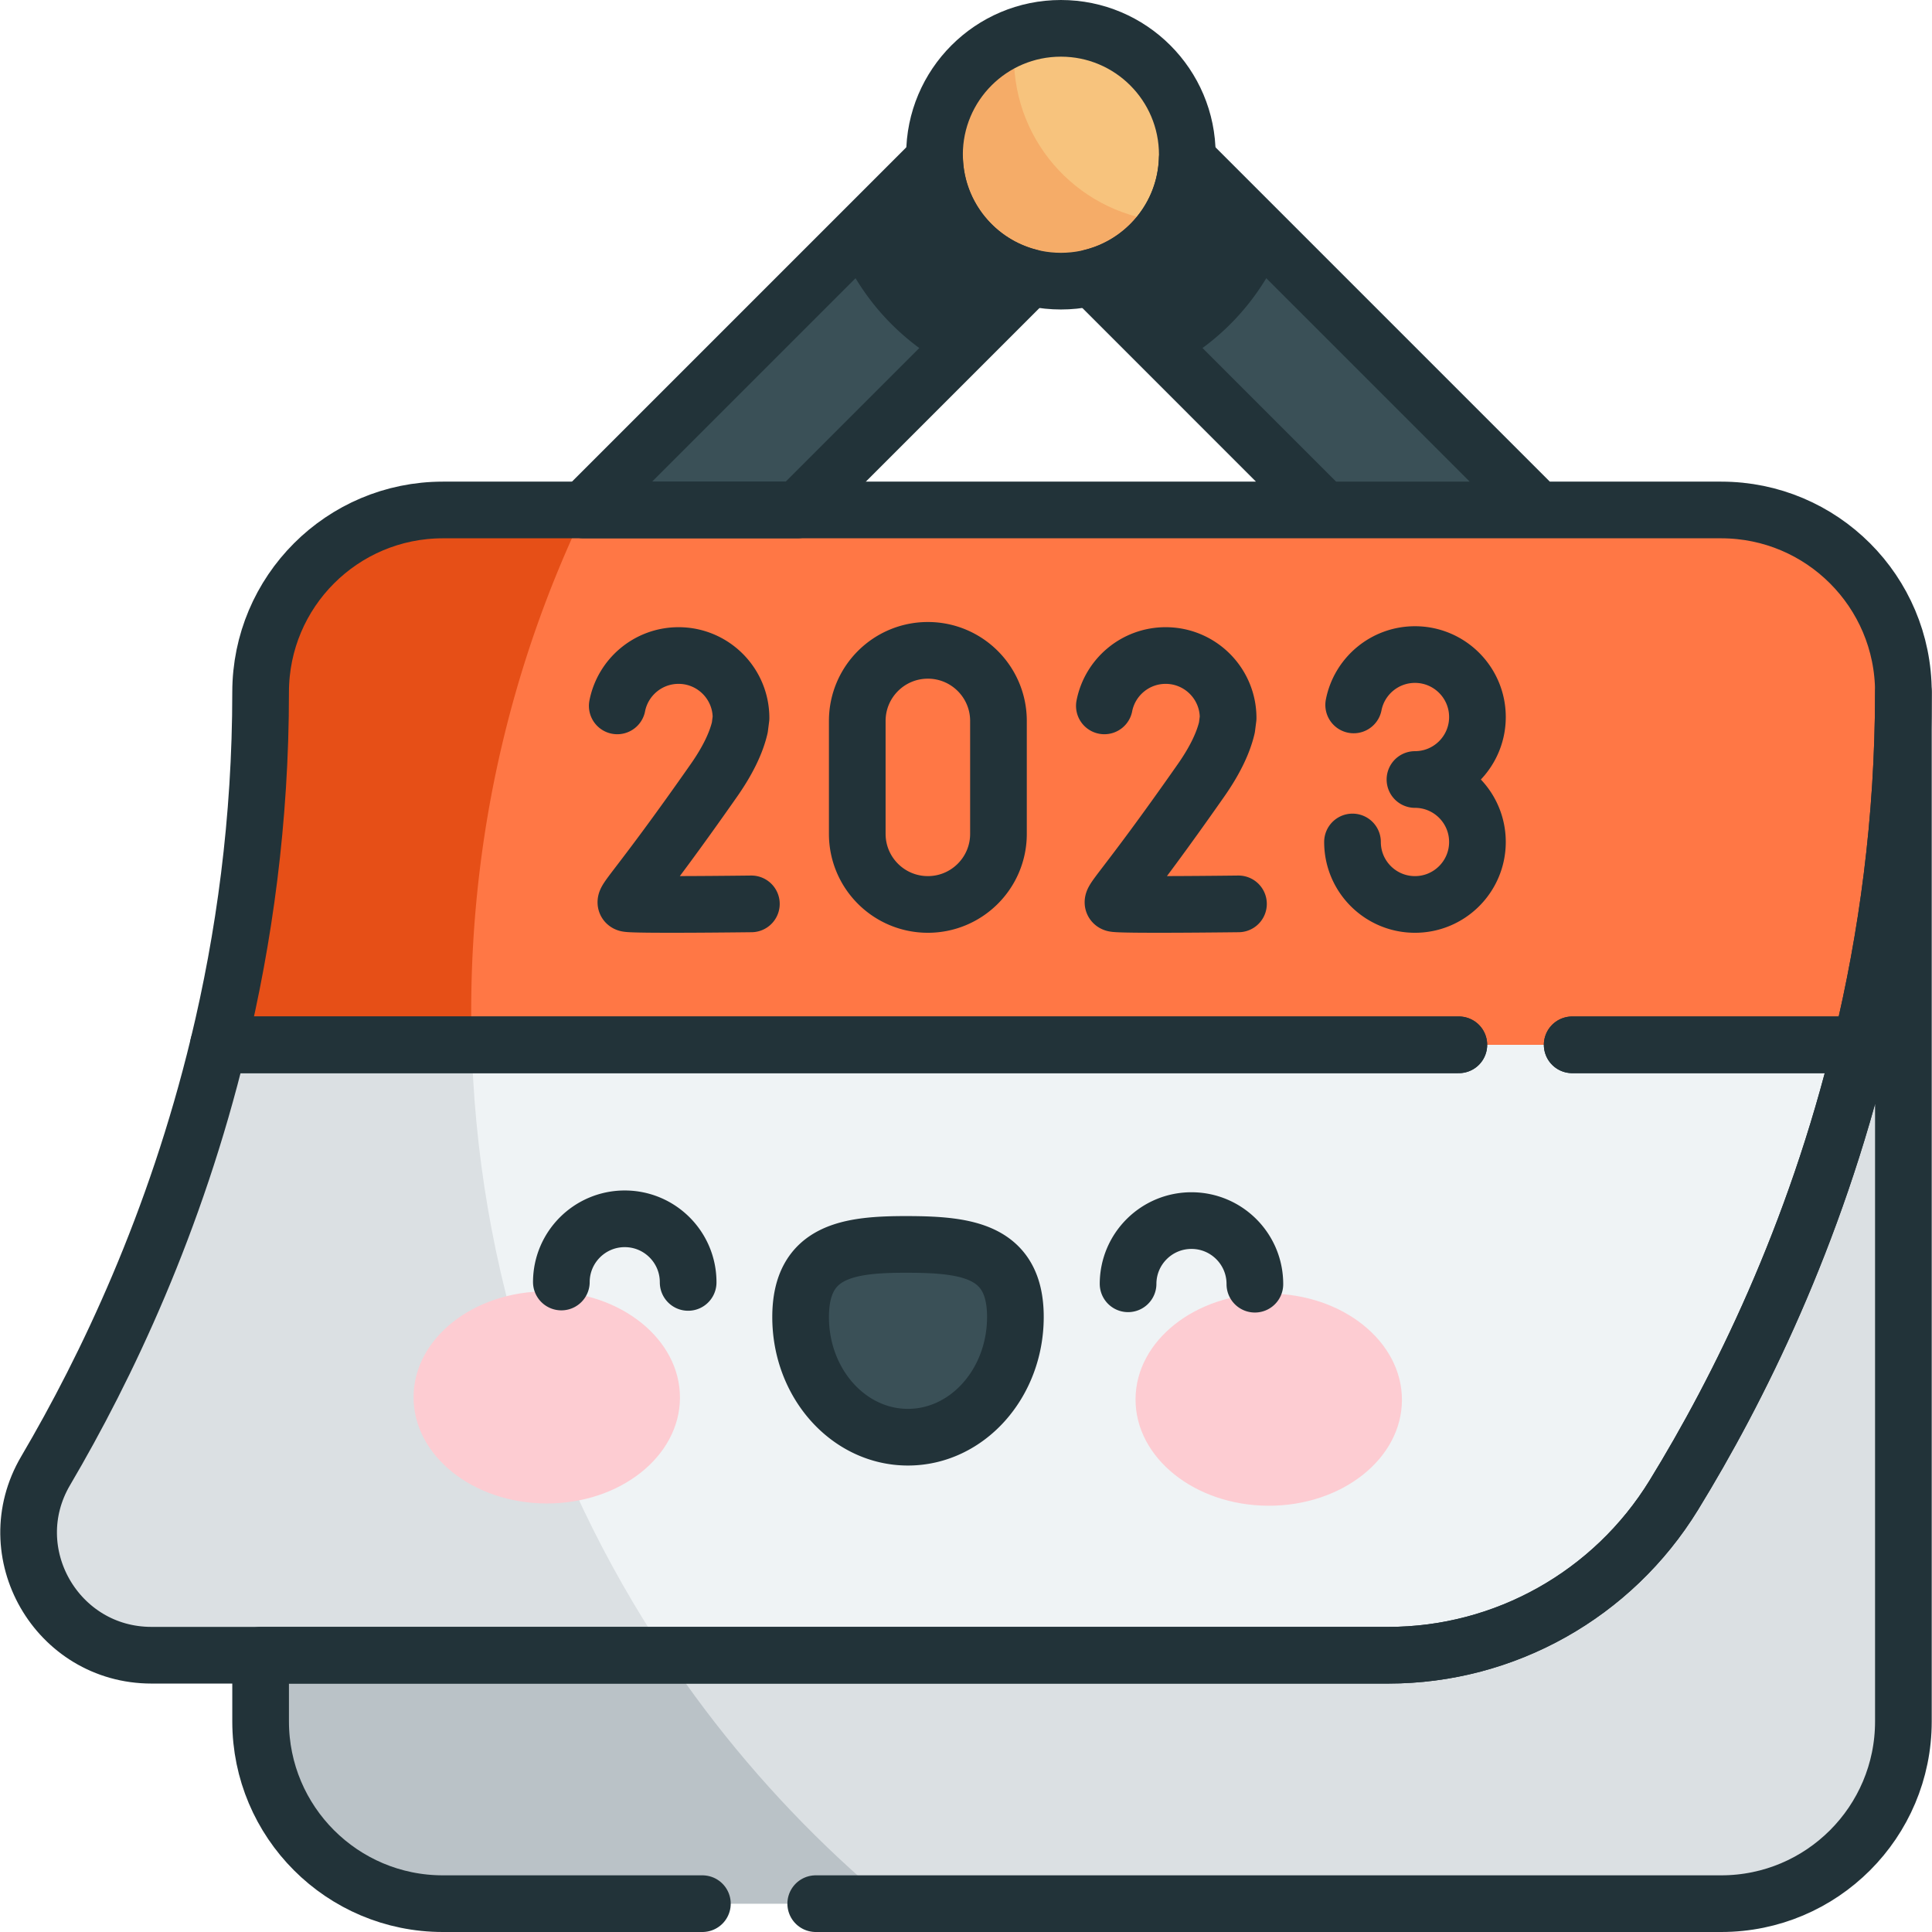 <svg xmlns="http://www.w3.org/2000/svg" version="1.1" xmlns:xlink="http://www.w3.org/1999/xlink" width="48" height="48" x="0" y="0" viewBox="0 0 511.384 511.384" style="enable-background:new 0 0 512 512" xml:space="preserve" class=""><g><path d="M503.812 183.224v272.42c0 26.64-21.59 48.24-48.23 48.24h-338.36c-26.64 0-48.24-21.6-48.24-48.24v-17.52l434.83-254.9z" style="" fill="#dbe0e3" data-original="#d7d7f9" class="" opacity="1"></path><path d="m150.281 390.466-81.299 47.658v17.52c0 26.64 21.6 48.24 48.24 48.24h118.452c-36.638-30.417-66.069-69.201-85.393-113.418z" style="" fill="#bac2c7" data-original="#b6c4f9" class="" opacity="1"></path><path d="M492.642 276.554c-12.27 50.76-32.53 91.39-49.61 119.21-16.14 26.28-44.71 42.36-75.55 42.36H40.102c-25.06 0-40.73-27.23-28.02-48.83 16.18-27.5 34.37-65.79 45.73-112.74l198.24-34.298 236.59 34.298z" style="" fill="#eff3f5" data-original="#f0f0f9" class="" opacity="1"></path><path d="M394.1 178.532 280.812 65.244 167.524 178.532l-28.284-28.284L266.67 22.817c7.811-7.811 20.475-7.811 28.285 0l127.431 127.431-28.286 28.284z" style="" fill="#3a5057" data-original="#363c58" class="" opacity="1"></path><path d="M124.723 267.739c0-.925.027-1.844.035-2.768l-66.945 11.582c-11.36 46.95-29.55 85.24-45.73 112.74-12.71 21.6 2.96 48.83 28.02 48.83h136.264c-32.614-48.738-51.644-107.336-51.644-170.384z" style="" fill="#dbe0e3" data-original="#d7d7f9" class="" opacity="1"></path><path d="M503.812 183.224c0 33.92-4.36 65.18-11.17 93.33H57.812c6.82-28.15 11.17-59.41 11.17-93.33 0-26.64 21.6-48.24 48.24-48.24h338.36c26.64 0 48.23 21.6 48.23 48.24z" style="" fill="#ff7745" data-original="#f97a6f" class="" opacity="1"></path><path d="M294.955 22.817c-7.811-7.811-20.475-7.811-28.285 0l-43.853 43.854a63.847 63.847 0 0 0 26.959 29.609l31.037-31.037L311.85 96.28c11.874-6.688 21.385-17.083 26.96-29.609l-43.855-43.854z" style="" fill="#223339" data-original="#2a2d47" class="" opacity="1"></path><circle cx="280.812" cy="40.959" r="33.459" style="" fill="#f7c37d" data-original="#fbe381" class="" opacity="1"></circle><path d="M179.979 369.989c-.049 15.506-15.873 28.027-35.344 27.966-19.472-.061-35.217-12.68-35.169-28.187.048-15.506 15.873-28.027 35.345-27.966 19.471.061 35.217 12.681 35.168 28.187zM300.568 370.367c-.049 15.506 15.697 28.126 35.169 28.187 19.472.061 35.296-12.46 35.344-27.966.049-15.506-15.697-28.126-35.169-28.187-19.471-.061-35.295 12.46-35.344 27.966z" style="" fill="#fdccd2" data-original="#fba0ab" class="" opacity="1"></path><path d="M268.767 348.695c.055-17.567-12.666-19.258-28.365-19.307-15.699-.049-28.431 1.561-28.486 19.129-.055 17.567 12.627 31.848 28.326 31.897 15.699.049 28.47-14.152 28.525-31.719z" style="" fill="#3a5057" data-original="#363c58" class="" opacity="1"></path><path d="M124.723 267.739c0-47.556 10.823-92.582 30.137-132.755h-37.637c-26.64 0-48.24 21.6-48.24 48.24 0 33.92-4.35 65.18-11.17 93.33h67.045a307.297 307.297 0 0 1-.135-8.815z" style="" fill="#e64f17" data-original="#f85d5e" class="" opacity="1"></path><path d="M268.387 15.148c0-1.826.125-3.623.343-5.39-12.505 4.847-21.377 16.984-21.377 31.201 0 18.479 14.98 33.459 33.459 33.459 11.958 0 22.445-6.278 28.361-15.713-22.772-1.481-40.786-20.41-40.786-43.557z" style="" fill="#f5ac68" data-original="#f9d154" class="" opacity="1"></path><path d="M386.144 276.554H57.812c-11.36 46.95-29.55 85.24-45.73 112.74-12.71 21.6 2.96 48.83 28.02 48.83h327.38c30.84 0 59.41-16.08 75.55-42.36 17.08-27.82 37.34-68.45 49.61-119.21h-76.498" style="stroke-width:15;stroke-linecap:round;stroke-linejoin:round;stroke-miterlimit:10;" fill="none" stroke="#223339" stroke-width="15" stroke-linecap="round" stroke-linejoin="round" stroke-miterlimit="10" data-original="#000000" class="" opacity="1"></path><path d="M268.767 348.695c.055-17.567-12.666-19.258-28.365-19.307-15.699-.049-28.431 1.561-28.486 19.129-.055 17.567 12.627 31.848 28.326 31.897 15.699.049 28.47-14.152 28.525-31.719zM182.147 339.443c.029-9.268-7.461-16.805-16.729-16.834-9.268-.029-16.805 7.461-16.834 16.729M298.592 339.808c.029-9.268 7.566-16.758 16.834-16.729 9.268.029 16.758 7.566 16.729 16.834M198.881 239.249s-31.44.395-32.929-.101c-1.489-.496 2.388-3.119 23.001-32.571 3.85-5.5 5.969-10.141 6.87-14.029l.319-2.5c0-9.132-7.403-16.535-16.535-16.535-8.036 0-14.732 5.732-16.225 13.33M327.813 239.249s-31.44.395-32.929-.101c-1.489-.496 2.388-3.119 23.001-32.571 3.85-5.5 5.969-10.141 6.87-14.029l.319-2.5c0-9.132-7.403-16.535-16.535-16.535-8.036 0-14.732 5.732-16.225 13.33M358.305 186.588c1.492-7.598 8.189-13.33 16.225-13.33 9.132 0 16.535 7.403 16.535 16.535 0 9.132-7.403 16.535-16.535 16.535M374.53 206.328c9.132 0 16.535 7.403 16.535 16.535 0 9.132-7.403 16.535-16.535 16.535-8.349 0-15.253-6.188-16.375-14.229a16.714 16.714 0 0 1-.16-2.306M264.285 220.711c0 10.32-8.366 18.687-18.687 18.687-10.32 0-18.687-8.366-18.687-18.687v-29.884c0-10.32 8.366-18.687 18.687-18.687 10.32 0 18.687 8.366 18.687 18.687v29.884z" style="stroke-width:15;stroke-linecap:round;stroke-linejoin:round;stroke-miterlimit:10;" fill="none" stroke="#223339" stroke-width="15" stroke-linecap="round" stroke-linejoin="round" stroke-miterlimit="10" data-original="#000000" class="" opacity="1"></path><path d="M215.917 503.884h239.665c26.64 0 48.23-21.6 48.23-48.24v-272.42c0 33.92-4.36 65.18-11.17 93.33-12.27 50.76-32.53 91.39-49.61 119.21-16.14 26.28-44.71 42.36-75.55 42.36h-298.5v17.52c0 26.64 21.6 48.24 48.24 48.24h68.695" style="stroke-width:15;stroke-linecap:round;stroke-linejoin:round;stroke-miterlimit:10;" fill="none" stroke="#223339" stroke-width="15" stroke-linecap="round" stroke-linejoin="round" stroke-miterlimit="10" data-original="#000000" class="" opacity="1"></path><path d="M416.144 276.554h76.498c6.81-28.15 11.17-59.41 11.17-93.33 0-26.64-21.59-48.24-48.23-48.24h-338.36c-26.64 0-48.24 21.6-48.24 48.24 0 33.92-4.35 65.18-11.17 93.33h328.332M314.243 42.105c-.511 15.153-11.089 27.749-25.264 31.305l61.573 61.574h56.569l-92.878-92.879z" style="stroke-width:15;stroke-linecap:round;stroke-linejoin:round;stroke-miterlimit:10;" fill="none" stroke="#223339" stroke-width="15" stroke-linecap="round" stroke-linejoin="round" stroke-miterlimit="10" data-original="#000000" class="" opacity="1"></path><path d="m247.382 42.105-92.879 92.879h56.568l61.574-61.574c-14.174-3.556-24.752-16.152-25.263-31.305z" style="stroke-width:15;stroke-linecap:round;stroke-linejoin:round;stroke-miterlimit:10;" fill="none" stroke="#223339" stroke-width="15" stroke-linecap="round" stroke-linejoin="round" stroke-miterlimit="10" data-original="#000000" class="" opacity="1"></path><circle cx="280.812" cy="40.959" r="33.459" style="stroke-width:15;stroke-linecap:round;stroke-linejoin:round;stroke-miterlimit:10;" fill="none" stroke="#223339" stroke-width="15" stroke-linecap="round" stroke-linejoin="round" stroke-miterlimit="10" data-original="#000000" class="" opacity="1"></circle></g></svg>